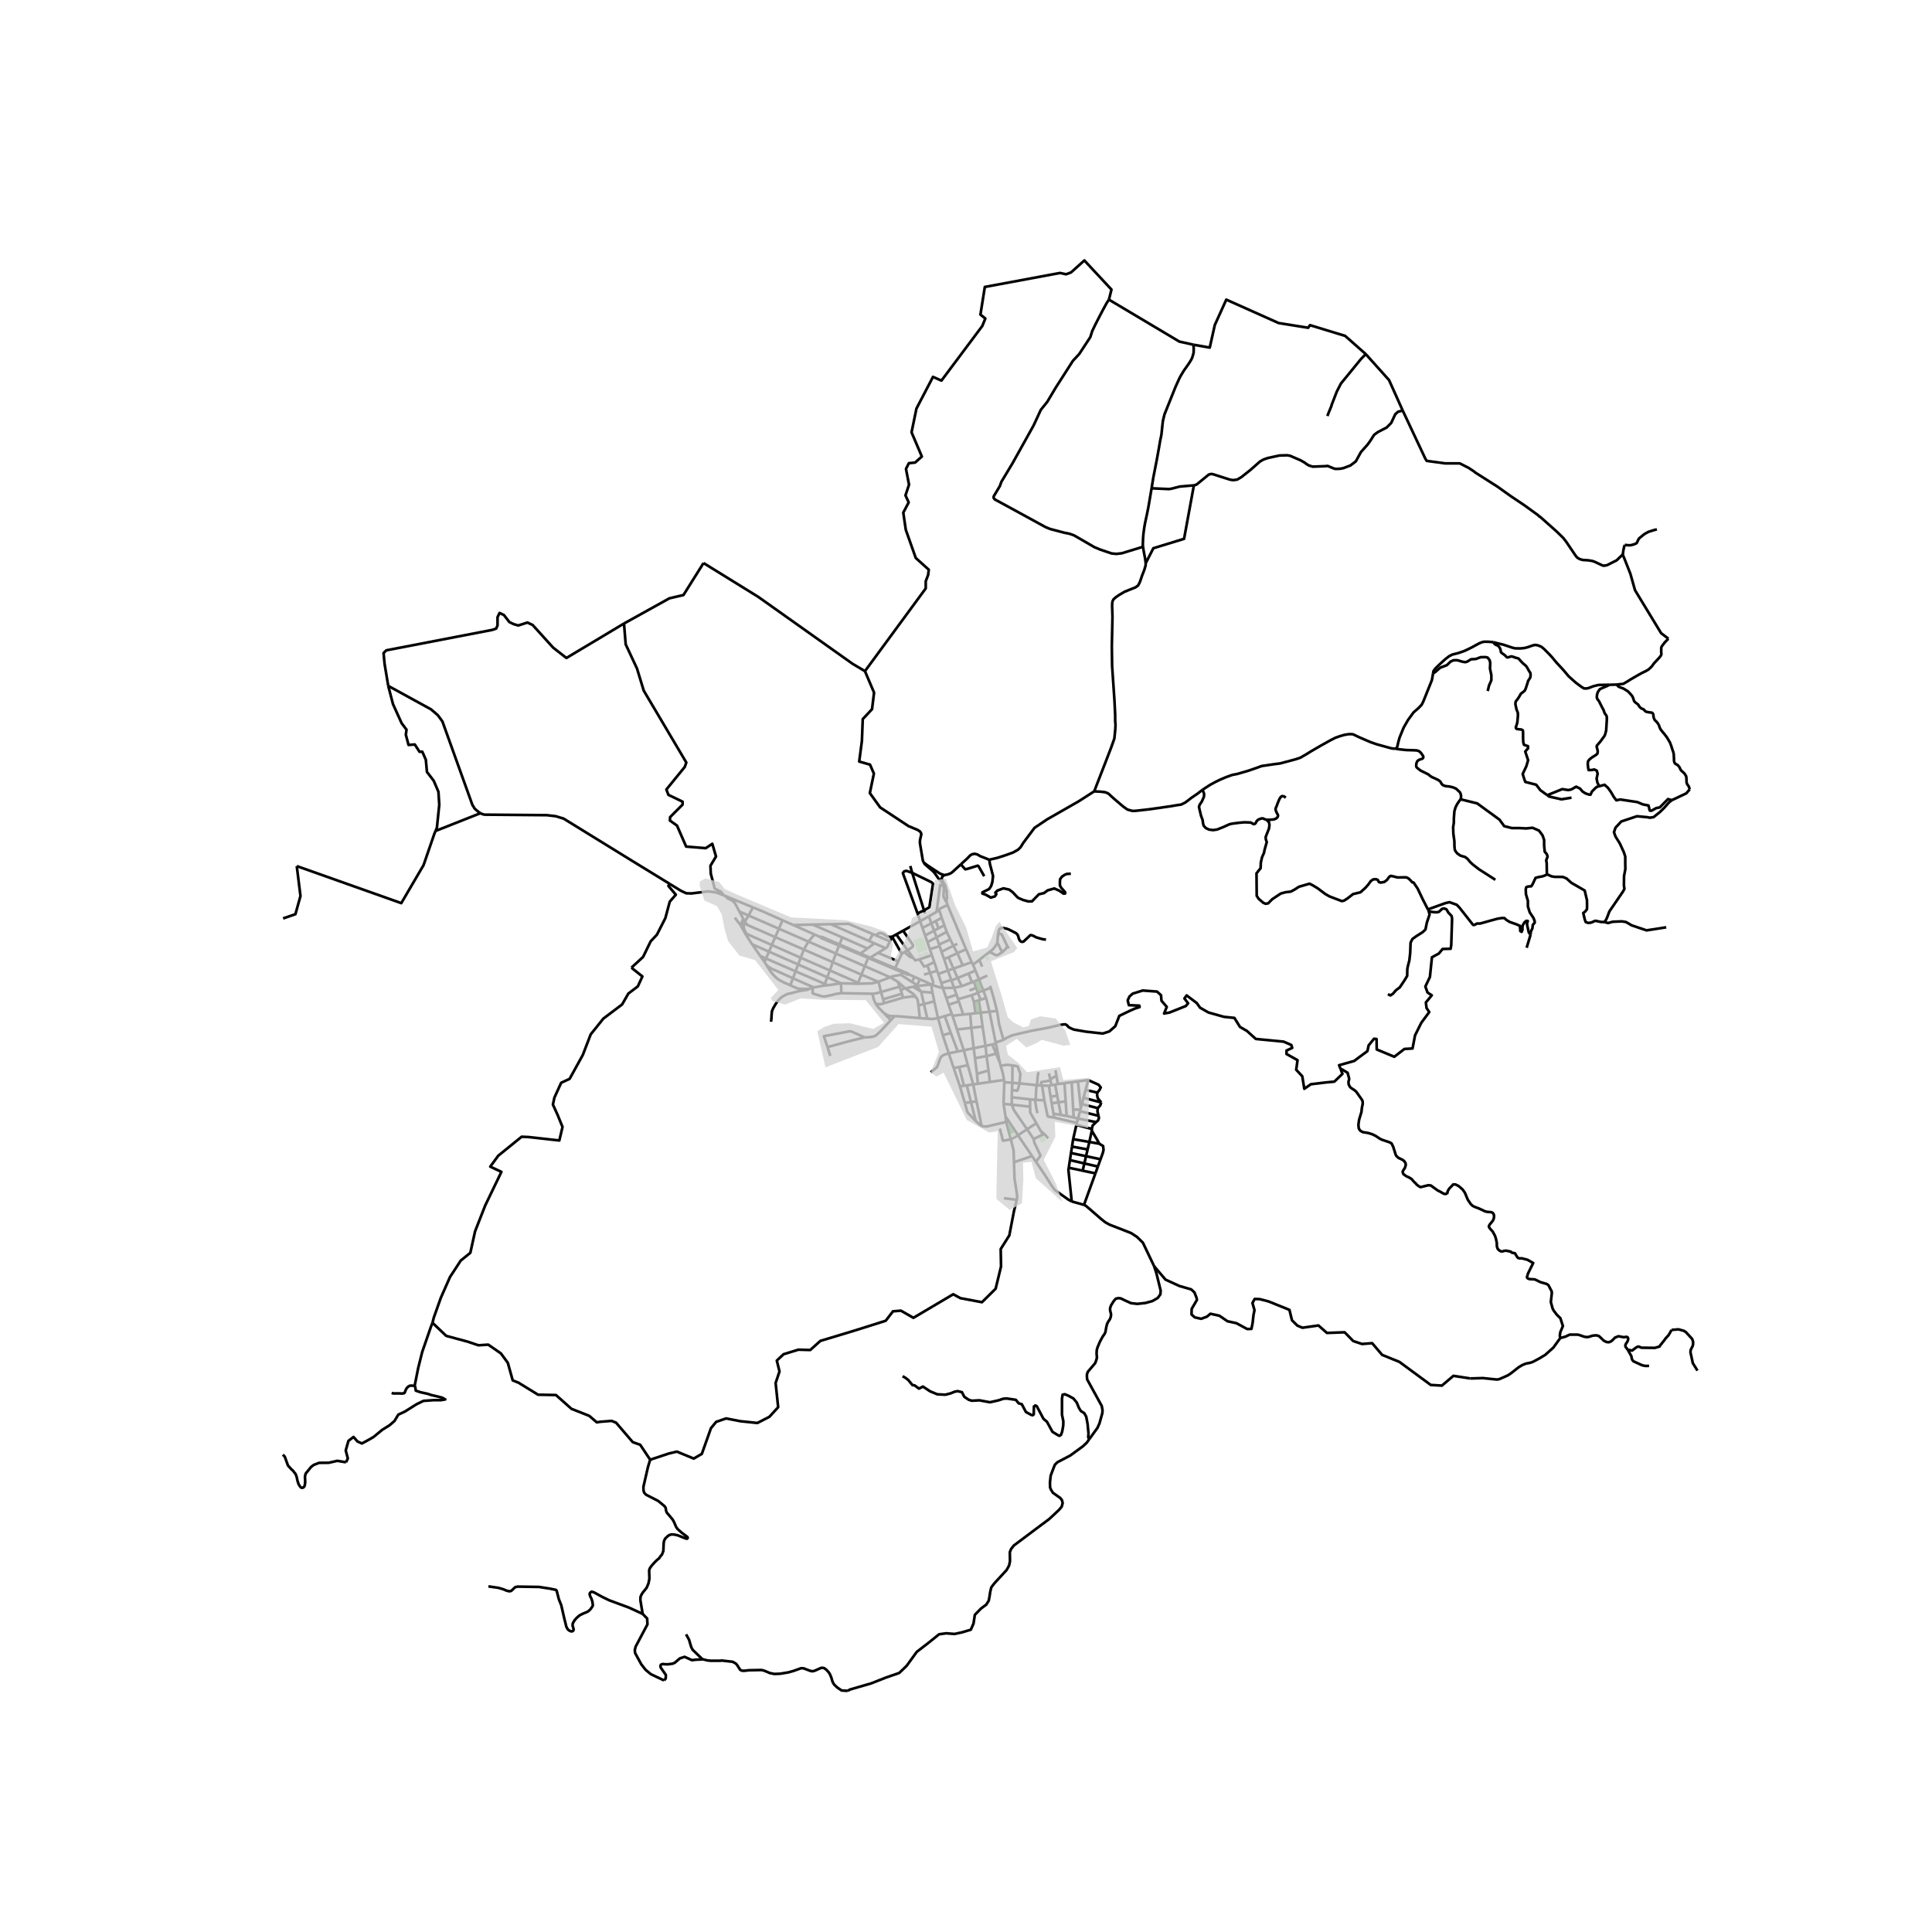 <svg xmlns="http://www.w3.org/2000/svg" width="960" height="960" viewBox="0 0 720 720"><defs><style>*{stroke-linejoin:round;stroke-linecap:butt}</style></defs><g id="figure_1"><path id="patch_1" d="M0 720h720V0H0z" style="fill:#fff"/><g id="axes_1"><path id="patch_2" d="M94.86 640.8h548.28V86.4H94.86z" style="fill:#fff"/><g id="LineCollection_1"><path d="m353.1 337.254 6.924 16.497M353.1 337.254l-2.929 1.445M353.1 337.254l-.323-1.045M350.089 339.31l-1.076.55M350.089 339.31l.87 2.754M350.089 339.31l.082-.61M350.959 342.064l-2.213 1.156M350.959 342.064l.978 2.747M342.93 343.32l3.253-1.85M342.93 343.32l.84 2.482M342.93 343.32l-6.373 3.519M342.93 343.32l-.988-2.93M347.053 344.104l-3.284 1.698M347.053 344.104l1.693-.884M347.053 344.104l1.051 2.731M347.053 344.104l-.87-2.634M352.812 347.272l-3.746 2.037M352.812 347.272l1.335 2.837M352.812 347.272l-.875-2.46M343.77 345.802l.986 2.815M371.965 347.98l-.3 3.427M389.806 350.157l-1.07-.107-1.463-.394-1.101-.333-.99-.53-.583-.227-.47-.087-.29.14-.397.417-1.97 1.827-.469.156-.542-.122-.47-.452-.289-.66-.29-1.045-.325-.556-.488-.453-2.566-1.305-.994-.365-1.264-.226h-.633l-.424.185-.312.273-.44 1.686" clip-path="url(#p7a2c698888)" style="fill:none;stroke:#000"/><path d="m375.344 352.542-2.014-4.269-.143-.14-.196-.044-1.026-.11M345.631 351.112l.896 2.608M345.631 351.112l3.435-1.803M345.631 351.112l-.875-2.495M349.066 349.31l.901 2.688M349.066 349.31l-.962-2.475M354.147 350.11l-4.18 1.888M354.147 350.11l1.156 2.355M349.967 351.998l.2.606M355.303 352.465l1.45-.727M355.303 352.465l-4.445 2.225M355.303 352.465l1.49 2.748M375.858 353.51l-.208-.536-.306-.432M373.533 354.845l1.174-1.135.258-.376.21-.341.169-.45M360.024 353.75l2.101 4.83M360.024 353.75l-3.231 1.463M371.665 351.407l.325.345M371.354 351.968l.18-.258.13-.303M371.99 351.752l.839 1.856.704 1.237M368.796 354.764l2.246 1.142.143.062.259.064.255-.084.25-.11 1.584-.993M350.858 354.69l.983 2.714M350.858 354.69l-.69-2.086M356.793 355.213l-3.276 1.517M356.793 355.213l2.003 4.534M353.517 356.73l-1.676.674M355.328 360.978l-1.115-2.543-.696-1.705M351.841 357.404l1.43 4.28M362.125 358.58l.471.947M362.125 358.58l-3.329 1.167M362.596 359.527l2.344-1.807M362.596 359.527l.935 2.159M358.796 359.747l-3.468 1.23M355.328 360.978l-2.058.706M355.328 360.978l1.543 3.487M353.27 361.684l1.236 3.527M353.27 361.684l-3.61 1.267M363.531 361.686l-2.56 1.132M363.531 361.686l1.322 3.326M349.255 361.819l.405 1.132M349.255 361.819l-1.078-3.273M349.255 361.819l-2.646.741M346.61 362.56l-2.261.634M346.61 362.56l-.992-2.768M347.439 367.026l.328-.805.017-.184-.046-.193-1.129-3.284M360.972 362.818l1.244 3.236M360.972 362.818l-4.101 1.647M349.66 362.95l1.126 3.38M356.87 364.465l1.574 3.063M354.506 365.21l.288.012.307-.068 1.77-.689M364.853 365.012l1.575 4.132M364.853 365.012l-1.928.778M367.948 363.564l-.692.322-.86.384-1.543.742M354.506 365.21l1.019 2.904M354.506 365.21l-3.72 1.12M362.216 366.054l.71-.264M362.216 366.054l-3.772 1.474M350.786 366.33l.581 1.894M347.133 366.892l-5.54.571M347.133 366.892l.306.134M347.506 369.943l-.239-1.341-.134-1.71M342.811 364.954l2.943 1.31 1.38.628" clip-path="url(#p7a2c698888)" style="fill:none;stroke:#000"/><path d="m351.367 368.224-1.417-.357-.886-.243-1.059-.365-.566-.233M358.444 367.528l-2.92.586M351.367 368.224l1.308 3.743M351.367 368.224l4.158-.11M355.525 368.114l.963 2.59M369.223 368.134l-2.795 1.01M369.223 368.134l-.19-.759M371.543 376.737l-1.266-4.944-1.054-3.659M366.428 369.144l1.068 2.764M364.453 369.95l.394-.279 1.581-.527M364.453 369.95l.918 2.63M364.453 369.95l-.673-1.833M362.076 370.904l1.996-.737.38-.217M362.076 370.904l-4.995 1.452M362.076 370.904l.865 2.458M356.488 370.704l-3.813 1.263M356.488 370.704l.593 1.652M367.496 371.908l-2.125.672M367.496 371.908l1.261 5.13M352.675 371.967l.821 2.487M357.081 372.356l.239.816M365.37 372.58l-.643.22M364.727 372.8l.767 4.593M364.727 372.8l-1.786.562M357.32 373.172l1.65 4.928M353.496 374.454l2.584-.867 1.24-.415M362.941 373.362l.607 4.242M353.496 374.454l1.212 3.439M371.543 376.737l-2.786.302M373.953 387.493l-1.313-4.71-.343-1.253-.422-2.935-.332-1.858M368.757 377.039l-3.263.354M368.757 377.039l2.294 11.43M365.494 377.393l-1.946.211M365.494 377.393l.675 5.155M363.548 377.604l-1.99.215M361.558 377.82l-2.589.28M361.558 377.82l.43 5.223M354.708 377.893l.26.641M354.708 377.893l-2.624.788M358.97 378.1l-4.001.434M354.969 378.534l1.677 5.142M352.084 378.681l2.26 6.28M352.084 378.681l-2.512.755M349.572 379.436l-1.397-6.28M351.332 385.779l-1.37-5.045-.39-1.298M345.576 379.63l1.834.135 2.162-.33M366.17 382.548l1.09 7.2M366.17 382.548l-4.182.495M361.988 383.043l-5.342.633M361.988 383.043l.868 7.605M356.646 383.676l2.529 7.723M354.344 384.962l2.6 6.893M354.344 384.962l-3.012.817M351.332 385.779l2.238 6.766M371.15 388.941l.719 3.559M371.15 388.941l-1.344.286M371.15 388.941l-.099-.471M369.806 389.227l1.395 3.443M369.806 389.227l-2.546.52M367.26 389.748l.41 3.846M367.26 389.748l-4.404.9M362.856 390.648l.494 3.693M362.856 390.648l-3.681.751M359.175 391.4l1.508 5.585M359.175 391.4l-2.23.455M356.944 391.855l-3.374.69M371.869 392.5l-.668.17M371.869 392.5l.708 3.414M353.57 392.545l1.845 5.483M346.879 399.603l2.29-1.867.19-.368 1.002-2.823.406-.734.667-.529.62-.275 1.516-.462M371.2 392.67l-3.53.924M371.2 392.67l1.377 3.244M367.67 393.594l-4.32.747M367.67 393.594l.725 5.349M363.35 394.341l.732 5.85M372.92 397.2l-.343-1.286M377.304 397.044l-1.613-.202-.965.026-1.807.333M374.179 402.457l-.459-2.555-.8-2.701M360.683 396.985l2.002 7.142M360.683 396.985l-3.238.64M377.304 397.044l-.023 6.493" clip-path="url(#p7a2c698888)" style="fill:none;stroke:#000"/><path d="m379.926 403.746.33-3.366-.055-.4-.934-2.461-.144-.158-1.819-.317M355.415 398.028l2.335 6.816M355.415 398.028l2.03-.402M368.395 398.943l.508 4.28M368.395 398.943l-4.313 1.248M364.082 400.191l.317 3.687M374.179 402.457l.104.842M374.179 402.457l-5.276.767M374.283 403.3l2.998.237M374.283 403.3l-.29 8.076M368.903 403.224l-4.504.654M377.281 403.537l-.163 2.733M377.281 403.537l2.645.21M379.926 403.746l6.513.675M377.118 406.27l1.955.205.12-.134.31-.873.423-1.722M364.399 403.878l-1.714.249M362.685 404.127l1.24 6.3M362.685 404.127l-2.386.347M386.44 404.42l1.507.102M385.958 409.886l.244-4.683.237-.782M387.214 399.621l-.298.325-.188 1.11-.289 3.365M388.343 404.548l2.548.067M388.343 404.548l-.396-.026M389.181 409.997l-.784-5.095-.054-.354M390.891 404.615l.642 4.115M390.891 404.615l.925-.173M360.299 404.474l1.547 6.248M360.299 404.474l-1.053.152M357.75 404.844l1.818 6.201M357.75 404.844l1.496-.218M377.118 406.27l-.056 2.66M377.062 408.93l.008 2.75M377.062 408.93l6.819.766M383.881 409.696l-.01 2.722M383.881 409.696l1.824.18M385.705 409.876l.253.01M386.626 414.881l-.398-1.771-.523-3.234" clip-path="url(#p7a2c698888)" style="fill:none;stroke:#000"/><path d="m385.958 409.886 2.673.144.55-.033M392.855 416.488l-2.254-.374-.169-.11-1.25-6.007M363.925 410.427l1.908 9.207M363.925 410.427l-2.079.295M361.846 410.722l1.817 7.076M361.846 410.722l-2.278.323M363.663 417.798l-2.884-3.02-.305-.478-.906-3.255M373.992 411.376l3.078.303M373.992 411.376l.735 4.72M377.07 411.68l6.801.738M382.748 420.83l-4.923-7.159-.755-1.992M386.231 418.597l-2.183-3.772-.079-.18-.04-.183-.058-2.044M392.855 416.488l-.25-1.466M392.855 416.488l8.457 1.982M374.727 416.095l.24 2.025M374.727 416.095l1.2 1.746M365.833 419.634l-.792-.603-1.378-1.233M375.927 417.84l-.96.28M375.927 417.84l3.46 5.25M374.968 418.12l1.738 6.498M365.833 419.634l1.034.18 1-.033 7.1-1.66M386.231 418.597l-3.483 2.233M387.884 421.49l-.215-.312-1.438-2.58M382.748 420.83l2.45 3.643M382.748 420.83l-3.361 2.26M379.387 423.09l-2.68 1.528M379.387 423.09l5.241 7.734M372.634 420.586l1.136 4.543 2.936-.511M377.882 433.14l-.13-4.02-.073-.676-.973-3.826M405.892 536.404l-.923 1.274-1.379 1.293-4.756 3.473-4.757 2.48-.939.92-.497 1.224-1.076 2.84-.275 2.543.04 1.886.356.855.718 1.14 2.731 1.934.629.809.259 1.114-.359 1.305-.957 1.152-3.67 3.438-4.609 3.437-8.597 6.451-.998 1.248-.498 1.23.06 3.406-.355 1.63-.92 1.631-4.582 4.984M315.897 630.138l.842-.495 7.93-2.302 5.537-2.18 4.908-1.696 2.769-2.665 3.776-5.21 4.404-3.391 3.902-3.15 2.643-.363 3.146.242 2.769-.605 3.272-.97 1.007-2.301.503-3.27 2.265-2.303 2.014-1.514.912-1.484.315-1.757.189-1.332.43-1.832 1.108-1.459M399.4 447.743l4.57 1.278M386.07 432.952l1.124 1.659 2.373 3.545 2.597 4.074.954 1.277 5.083 3.596 1.198.64M398.29 435.182l-.124.806 1.233 11.755M305.556 349.151l-2.024-.901M305.556 349.151l.534.452 6.6 2.795M312.861 351.971l-6.532-2.813-.773-.007M338.747 363.145l2.012.896M338.747 363.145l-.396-.373-1.861-.787-2.89-1.207M336.287 362.385l.186.08 1.736.734.538-.054M275.553 339.7l3.407 1.483M275.553 339.7l1.419 2.656M270.281 333.907l.949.928 1.177.554.712.448.822.818 1.612 3.046M331.695 364.177l-9.413-4.114M331.695 364.177l2.801 1.608M335.69 363.279l-.65.104-.757.148-1.375.269-1.213.377M327.358 365.885l.74-.3 2.733-1.017.864-.391M276.416 343.788l.782.341M276.416 343.788l-.387 1.031M276.416 343.788l.556-1.432M327.358 365.885l-6.342-2.678M320.563 366.58l4.339-.1 1.536-.366.92-.229M328.308 369.702l-.713-3.155-.237-.662M320.563 366.58l-.768-.337M320.563 366.58l-.927.05M280.287 351.887l6.28 2.762M283.29 356.196l-.222-.312-2.78-3.997M276.029 344.82l.281.538 1.536 2.766 2.441 3.763M313.42 366.44l-5.108-2.243M313.42 366.44l6.216.19M313.42 366.44l-4.848.735M313.42 366.44l.124 3.693M285.462 357.205l11.027 4.778M285.462 357.205l-.537 1.27M285.462 357.205l1.106-2.556M285.462 357.205l-2.172-1.009M308.572 367.175l-1.193-.502M308.572 367.175l-1.405.116M303.281 367.989l-7.77-3.427M303.281 367.989l3.886-.698M303.281 367.989l-.38.116M299.565 353.866l10.766 4.7M299.565 353.866l-10.654-4.635M299.565 353.866l-1.16 3.06M299.565 353.866l1.723-2.96M298.406 356.925l10.863 4.734M298.406 356.925l-10.77-4.748M298.406 356.925l-.951 2.508M297.455 359.433l10.857 4.764M297.455 359.433l-10.887-4.784M297.455 359.433l-.966 2.55M296.489 361.983l10.89 4.69M296.489 361.983l-.977 2.579M295.512 364.562l-.994 2.621M285.77 359.844l1.47.993.726.38.942.394 6.604 2.95M301.555 368.514l-1.915.018-1.7-.035-1.011-.244-2.41-1.07M285.77 359.844l.443.72 1.138 1.74 1.446 1.635 1.319 1.113 1.825.992 2.577 1.139M313.907 349.354l-1.046 2.617M313.907 349.354l9.37 4.11M313.907 349.354l-11.032-4.783M312.861 351.971l-.17.427M312.861 351.971l7.849 3.381M312.69 352.398l10.832 4.585M312.69 352.398l-1.185 2.964M311.505 355.362l-10.217-4.456M311.505 355.362l10.777 4.7M311.505 355.362l-1.174 3.205M310.33 358.567l10.686 4.64M310.33 358.567l-1.06 3.092M309.27 361.659l10.525 4.584M309.27 361.659l-.958 2.538M308.312 364.197l-.933 2.476M307.379 366.673l-.212.618M323.666 356.626l-2.956-1.274M323.666 356.626l-.144.357M324.287 356.889l-.437-.183-.184-.08M323.522 356.983l12.765 5.402M323.522 356.983l-1.24 3.08M322.282 360.063l-1.266 3.144M321.016 363.207l-1.221 3.036M319.795 366.243l-.16.387M291.628 342.948l-1.364 3.154M291.628 342.948l3.993 1.779M280.606 338.155l3.407 1.402 7.615 3.391M290.264 346.102l11.024 4.804M290.264 346.102l-11.304-4.92M290.264 346.102l-1.353 3.13M288.91 349.231l-10.095-4.398M288.91 349.231l-1.273 2.946M287.637 352.177l-1.07 2.472M277.198 344.129l-.07.93.084.74.228.759.353.78.374.499.462.363 9.008 3.977M284.925 358.475l.844 1.369M284.925 358.475l-1.635-2.279M280.606 338.155l-1.646 3.028M280.606 338.155l-10.325-4.248M278.96 341.183l-1.363 2.29M277.198 344.129l1.617.704M277.198 344.129l.4-.656M277.198 344.129l-.226-1.773M270.281 333.907l-.59-.244M278.815 344.833l-.765-.662-.453-.698M276.972 342.356l.448.839.177.278M276.029 344.82l-2.195-2.837M301.555 368.514l1.345-.409" clip-path="url(#p7a2c698888)" style="fill:none;stroke:#000"/><path d="m287.334 380.78.145-1.139.062-1.259.125-1.479.478-1.159.83-1.438.934-1.38 1.266-1.259 1.412-.819.892-.4 1.951-.46 2.139-.579 3.45-.586.537-.309M303.532 348.25l-2.244 2.656M303.532 348.25l-7.911-3.523M335.69 363.279l4.225 2.689M336.287 362.385l-.271.72-.326.174M302.875 344.571l6.718-.143M302.875 344.571l-7.254.156M323.276 353.463l-2.566 1.89M323.276 353.463l2.6-1.915M309.593 344.428l14.243 6.228M325.337 348.133l-9.072-3.849-6.672.144M330.046 353.372l-4.17-1.824M330.046 353.372l-2.823 1.723M331.619 350.797l-.901 1.958-.229.3-.443.317M331.619 350.797l-5.434-2.305M331.619 350.797l.842-1.7M325.877 351.548l-2.04-.892M324.287 356.889l2.936-1.794M324.287 356.889l9.313 3.89M332.46 349.098l1.568-.865M332.46 349.098l3.59 6.344M326.185 348.492l1.645-.816 1.07.227 1.983 1.197.754.06.824-.062M327.223 355.095l7.522 3.188M334.745 358.283l-1.145 2.495M334.745 358.283l1.305-2.84M336.05 355.442l1.005-.623M336.557 346.839l-2.529 1.394M338.205 354.106l1.735-1.075.283-.394v-.485l-3.666-5.313M334.028 348.233l4.177 5.873M338.205 354.106l-1.15.713M338.205 354.106l2.094 2.841M342.65 357.52l-1.574.38-.777-.953M337.055 354.819l2.04 1.808 1.204.32M341.752 367.137l-1.837-1.17M341.752 367.137l-.159.326M341.752 367.137l1.06-2.183M342.811 364.954l-2.052-.913M341.593 367.463l-1.369.274M341.593 367.463l1.694 2.112M337.357 368.327l2.867-.59M337.357 368.327l-2.86-2.542M341.288 371.473l-.96-1.074-2.971-2.072M335.866 369.549l.125-.486.27-.32.29-.22.291-.12.515-.076M340.224 367.737l3.063 1.838M343.287 369.575l4.22.368M343.287 369.575l1.05 4.614M345.576 379.63l-1.239-5.44M345.576 379.63l-2.797-.212M342.274 374.667l2.063-.478M342.274 374.667l.505 4.75M341.288 371.473l.667 1.084.32 2.11M344.337 374.19l3.838-1.033M313.544 370.133l11.586.211M302.9 368.105l-.066 1.949.22.238 3.094.948 1.151.132 2.684-.553 1.479-.396 2.082-.29M328.308 369.702l-1.754.484-.795.106-.63.052M326.335 374.115l-.74-1.82-.465-1.95M335.263 367.7l.603 1.849M335.263 367.7l-.767-1.915M335.263 367.7l-6.955 2.002M329.395 377.528l-1.937-1.989-1.123-1.424M329.54 373.851l-1.207.364-.602.027-1.396-.127M331.977 380.18l-2.582-2.652M331.977 380.18l1.41-1.477M322.33 386.637l.561-.056 2.093-.167.623-.155.544-.231.556-.373 1.573-1.477 3.697-3.998M328.308 369.702l.803 2.706M329.54 373.851l-.429-1.443M329.54 373.851l7.01-2.062M329.111 372.408l7.015-2.063M336.126 370.345l.424 1.444M336.126 370.345l-.26-.796M341.288 371.473l-.465-.079-1.232-.026-3.04.421M333.388 378.703l-.218-.017-1.12-.02-.893-.16-.79-.4-.972-.578M333.388 378.703l1.166.025 8.225.69M403.97 449.021l4.257-11.74M430.115 471.896l-2.552-5.344-1.653-3.457-2.193-2.133-2.192-1.435-8.051-3.143-1.64-.925-1.503-1.2-5.644-4.891-.716-.347M347.506 369.943l.669 3.214M345.618 359.792l2.56-1.246M342.65 357.52l1.746 2.712 1.222-.44M351.939 329.5l-.92-1.67-.062-.591.22-.576.77-.53" clip-path="url(#p7a2c698888)" style="fill:none;stroke:#000"/><path d="m358.07 322.126-3.086 2.826-.677.5-1.07.408-1.29.273M344.231 321.419l1.218.933 1.495 1 1.204.799 1.349.879.872.56 1.037.38.541.163M351.939 329.5l.339.617.267 1.278M352.73 335.08l.19-.288-.158-2.908-.217-.489M352.73 335.08l.047 1.13M349.097 339.242l.232-1.702 1.052-7.74.476.023.382.184.31.32.262.506-.215 3.1.24.642.5 1.079.44.555M349.013 339.86l-2.83 1.61M349.013 339.86l.084-.618M349.097 339.242l1.074-.543M344.756 348.617l3.348-1.782M348.104 346.835l1.638-.871M351.937 344.811l-2.195 1.153M348.746 343.22l.996 2.744M346.527 353.72l.77 2.244M346.527 353.72l3.64-1.116M357.445 397.626l1.8 7M362.925 365.79l.855 2.327M351.939 329.5l-.877-.705-1.446-1.565-1.265-1.81-.65-.73-3.072-2.645-.398-.626M322.34 250.118l3.398 7.997-.755 6.18-3.461 3.696-.314 8.118-1.008 7.695 4.028 1.151 1.448 3.333-1.51 7.27 3.837 5.332 10.59 6.993 3.361 1.391.904.592.253.348.253.626-.506 2.262-.036 1.079 1.084 6.472.325.766M371.354 351.968l.201-.133.156-.057.279-.026M368.796 354.764l1.067-.812.66-.786.184-.265.391-.563.209-.301.047-.069M364.94 357.72l2.234-1.723 1.622-1.233M373.953 387.493l-.087.045-1.086.425-1.729.507M374.112 446.533l4.8.605M242.298 543.995l6.922-2.301 3.02-.728 6.293 2.605 3.021-1.757 3.398-9.57 1.95-2.362 3.713-1.272 5.286 1.03 6.356.665 4.467-2.301 3.272-3.574-.943-9.026 1.447-4.3-1.007-4.06 2.517-2.362 5.538-1.696 4.404.122 3.776-3.393 12.648-3.816 11.704-3.695 2.706-3.513 2.958-.243 4.656 2.665 14.85-8.783 2.643 1.454 8.055 1.514 5.097-5.027 2.014-8.3-.126-6.482 3.209-5.088 1.727-8.996 1.042-4.267M377.882 433.14l.198 6.159.176.972.75 4.922.036 1.41-.13.535M386.07 432.952l-1.442-2.128M385.199 424.473l.324 1.454 2.224 4.71-.224.397-1.453 1.918M387.884 421.49l.758 1.352-3.443 1.631M390.62 424.225l-1.07-1.247-1.666-1.488M391.506 402.663l-3.478.613-.08 1.246M391.506 402.663l-.576-2.66M393.692 400.865l-1.987 1.205-.179.21-.02.383M391.816 404.442l-.241-1.383-.069-.396M405.546 402.512l-3.819.499M405.546 402.512l-.966 3.646M408.895 407.183l.818-.909.503-1.03-.818-1-3.852-1.732M391.816 404.442l1.393-.26M393.692 400.865l-.358-1.99M393.692 400.865l.539 3.125M394.23 403.99l2.46-.321M394.23 403.99l-1.021.191M393.209 404.181l.785 4.131M395.362 415.502l-.896-4.71M395.362 415.502l2.138.387M395.362 415.502l-2.757-.48M391.533 408.73l2.461-.418M391.944 411.19l-.284-1.65-.127-.81M393.994 408.312l.472 2.48M391.944 411.19l.661 3.832M391.944 411.19l2.522-.399M394.466 410.791l2.673-.348M401.753 416.849l-1.637-.397M401.753 416.849l-.44 1.62M401.753 416.849l.722-2.739M401.753 416.849l6.733 1.329M401.312 418.47l-.17.748M308.397 390.21l1.027 3.341M322.33 386.637l-.493.05-6.04 1.514-7.4 2.01" clip-path="url(#p7a2c698888)" style="fill:none;stroke:#000"/><path d="m322.33 386.637-4.847-2.14-.411-.132-.502-.022-9.543 1.824 1.37 4.044M364.94 357.72l1.088 2.508M499.57 398.334l.725 1.851-3.02 2.908-3.21.303-5.537.666-2.454 1.697-.756-4.665-2.265-2.423.503-3.574-4.121-2.302.031-1.303 2.108-.97-.346-1.09-2.863-1.242-10.351-1-3.335-2.998-2.58-1.484-2.077-3.363-3.87-.393-5.82-1.636-3.115-1.787-1.227-1.727-3.776-2.847-.818 1.151 1.384 1.787-.88 1.03-6.073 2.423-2.013.364 1.006-2.484-1.982-2.302-.157-2.03-1.48-1.363-5.347-.394-3.713 1.152-1.227 1.09-.661 1.423.44 1.787 3.902.182.094.546-1.73.545-2.14.94-3.681 1.786-1.51 3.847-2.203 1.939-2.454.787-6.29-.696-4.506-.78-1.168-.505-.787-.413-.572-.666-.549-.344h-.667l-1.765.298-3.672.85-1.836.367-4.53.826-4.984 1.148-2.492.616-2.21.982-.463.37-.527.28M368.71 320.44l.7-.23 2.243-.503 3.26-1.054 2.684-.976 1.808-1.028.931-.924 1.068-1.688 4.137-5.533 4.725-3.172 11.728-6.703 5.78-3.712M426.97 209.9l-.031.827-.504 1.697-.77 1.961-.865 2.53-.661 1.28-1.007.719-1.652.652-2.387.965-2.088 1.231-1.15.802-.833.72-.432.818-.11.805-.024 1.005.07 2.098.056 1.909-.071 3.453-.161 7.476.098 7.263.173 2.65.704 10.26.263 5.38.009 2.196.117 1.666-.094 1.681-.323 3.265-1.148 3.233-1.699 4.423-4.675 12.052M448.147 294.33l-1.795 1.395-2.36 1.613-1.503 1.166-.818.59-.747.387-.77.363-1.708.243-2.068.363-2.555.362-1.164.176-1.166.167-3.791.515-4.53.507-1.11.038-1.88-.508-1.589-1.12-3.146-2.682-1.558-1.386-.558-.564-.63-.397-.872-.326-1.589-.189-2.465-.126M425.991 203.757l.145 1.138.63 3.363.205 1.641M444.927 180.873l-3.657 19.925-11.452 3.514-2.847 5.587M405.892 536.404l3.096-4.276.758-1.695 1.069-3.833.06-1.095-.294-1.555-5.421-9.87-.102-1.105.015-.812.33-.932.66-.776 2.076-2.459.368-.975.293-1.008-.136-1.6.065-1.253.289-1.044.896-2.112 1.03-1.91.751-1.06.286-.743.273-1.575.314-1.32.43-.836.643-.957.35-.968.062-.9-.352-1.413.012-.865.345-1 1.045-1.651.7-.804.98-.244.924.126 1.517.735 2.275 1.028 2.357.266 3.006-.33 2.618-.72 1.976-1.146.988-1.364.112-1.364-1.6-6.51-.841-2.583" clip-path="url(#p7a2c698888)" style="fill:none;stroke:#000"/><path d="m547.93 513.708-6.293-.97-4.28 3.635-4.153-.242-11.703-8.602-6.42-2.604-3.712-4.362-3.775.303-3.272-1.09-3.21-3.271-6.607.242-3.146-2.787-5.978.849-1.887-.788-2.014-1.999-.944-3.877-7.803-3.15-3.272-.848-1.888-.06-.818 1.514.755 2.666-.377 1.817-.315 2.908-.44 2.24-1.574.062-4.027-2.182-3.335-.726-3.02-2.06-3.336-.727-1.321 1.09-2.14.788-2.39-.545-1.196-1.09.063-2.06 1.95-3.332-.125-.788-.818-2.059-1.196-1.09-4.405-1.272-5.16-2.363-4.233-4.982M154.533 516.434l-1.212-.045-.582.015-.692.409-.582.65-.41.88-.109.393-.299.454-.991.167-.503-.076h-.976l-1.101.016-.629-.03-.488-.168M161.17 492.962l-.581 1.498-3.24 9.36-1.51 6.027-1.306 6.587M128.953 544.952l.676-1.441-.786-2.969 1.007-3.573 1.888-1.454 1.51 1.696 1.636.727 2.894-1.575 1.479-.879 3.115-2.574 2.832-1.786 1.793-1.545 1.448-2.393 2.422-1.12 4.374-2.757 2.58-1.242 3.807-.272h2.705l1.605-.273-1.117-.635-1.793-.47-2.297-.53-1.416-.47-2.627-.575-1.73-.59-.22-1.379-.205-.439M396.69 403.669l2.694-.352M396.69 403.669l.45 6.774M397.5 415.889l2.616.563M397.5 415.889l-.36-5.446M399.384 403.317l2.343-.306M399.384 403.317l.566 10.18M400.116 416.452l-.166-2.956M401.727 403.01l1.055 9.936M402.782 412.946l.395-1.491M402.782 412.946l-.158.602M629.74 294.127l-.152-.398-.233-.614-.15-.276-.421-.55-.134-.315-.136-.604-.012-.59-.027-.807-.103-.712-.271-.432-.314-.515-.614-.598-.382-.32-.32-.31-.264-.451-.304-.695-.618-.765-.46-.292-.283-.11-.343-.299-.24-.439-.094-.44-.043-1.256-.067-1.303-.133-.64-.426-1.216-.369-1.2-.452-1.208-1.105-1.89-1.086-1.446-.566-.636-.779-1.007-.338-.697-.212-.629-.142-.463M602.464 255.131l.754.795.794.304 1.023.386 1.62 1.007 1.164 1.219.518.663.308.716.197.628.18.485.417.44.583.431.539.44.27.537.322.37.375.357.279.151.5.203.19.091.18.15.117.162.158.163.155.173.187.14.228.105.413.106.47.085.495.067.427.049.264.052.21.103.18.215.176.39.024.454.055.424.137.503.252.569.405.413.33.336.24.262.248.352.3.377M602.464 255.131l-2.644.068M621.777 238.041l-.405.383-.991 1.015-1.019 1.333-.271.59.008.701-.016.674.035.769.03.286-.083.346-.196.309-.573.718-1.926 2.071-.673.95-.57.618-.78.708-.97.567-1.598.773-1.628.913-2.583 1.503-.767.5-.893.519-.924.55-2.52.294M448.147 294.33l1.311-.855 1.487-.969 1.982-1.083 1.802-.871 2.17-.932 2.392-.848 1.793-.34 4.098-1.19 3.178-1.098 1.142-.427.785-.262 1.384-.197 2.73-.409 2.729-.356 3.455-.924 2.224-.598 1.77-.59 1.943-1.114 2.198-1.352 3.56-2.064 3.535-1.969 1.798-.923 1.737-.614 1.63-.47 1.612-.272h1.038l.468.023.495.189 1.75.848 4.319 1.87 2.406.842 5.31 1.469.952.159h.762M534.07 250.928l-.228 1.31-.212 1.212-3.241 8.058-.582 1.14-1.286 1.333-1.742 1.518-2.069 2.848-1.597 2.78-1.565 3.816-.566 2.128-.127.66-.14.469-.088.273-.22.348-.315.182" clip-path="url(#p7a2c698888)" style="fill:none;stroke:#000"/><path d="m544.319 297.876.134-.44.039-.689-.094-.697-.252-.696-.543-.53-.952-.895-1.07-.476-1.43-.349-1.165-.106-.763-.182-.63-.318-.353-.393-.456-.826-.763-.583-1.038-.5-1.298-.583-.787-.492-.543-.5-2.989-1.485-1.258-.999-.284-.386-.054-.508.094-.803.322-.78.315-.273.692-.378.771-.204.425-.364.015-.606-.44-.666-.425-.59-.645-.622-.912-.303-1.715-.076-2.179-.06-2.572-.273-1.424-.242M556.61 239.325l-2.018-.166h-1.495l-.724.143-1.093.447-2.957 1.599-2.478 1.204-1.77.628-.967.295-1.817.447-1.172.583-1.369 1.038-1.015.917-1.62 1.484-1.187 1.189-.386.493-.322.461-.15.841" clip-path="url(#p7a2c698888)" style="fill:none;stroke:#000"/><path d="m554.434 257.526.466-1.973.885-2.063v-1.883l-.513-2.467.093-2.107-.233-1.032-.744-.94-.84-.18-1.769.044-1.816.673-1.723.09-1.49.896-.652.18-.979-.134-2.002-.583h-1.397l-1.118.493-1.397 1.345-2.468.942-1.956 1.704-.71.397M599.82 255.2l-2.234.03-1.92.038-1.77.44-1.242.46-.74.289-.833.128-.802-.045-.881-.538-2.116-1.568-2.651-2.359-2.196-2.588-2.382-2.565-1.644-1.977-.928-1.015-1.95-1.977-1.118-.939-1.344-.537-1.063-.137-1.054.273-.936.348-1.03.326-.999.227-1.368.129-.96-.008h-.795l-.513-.078-.42-.111-.502-.137-1.95-.655-1.102-.375-1.192-.283-1.538-.39-1.038-.28" clip-path="url(#p7a2c698888)" style="fill:none;stroke:#000"/><path d="m576.63 296.342-2.576-1.848-1.555-2.05-4.057-1.042-.372-1.009-.608-1.953 1.352-2.864.676-2.278-1.081-3.223 1.048-1.204v-.781l-1.493-.519-.15-.386-.141-.636-.063-1.227-.016-2.438-.063-.644-.268-.25-.4-.13-1.04-.105-.628-.121-.181-.167-.102-.22v-.295l.118-.34.243-.667.205-.87.212-2.447-.047-1.045-.472-1.167-.417-1.908.024-.72.157-.47.551-.68.614-.91.708-1.23.865-.64.519-.455.29-.53.174-.477.346-1.06.303-.943.216-.739.322-.447.465-.764.102-.917-.118-.81-.48-.682-.417-.772-.495-.841-.464-.485-.82-.685-.699-.697-.586-.677-.365-.417-.32-.144-.79-.19-.59-.227-.617-.212-.5-.064-.68.216-.495.147-.22.004-.142-.041-.248-.19-.593-.624-.968-.67-.315-.258-.153-.258-.063-.36-.103-.56-.18-.47-.492-.697-.358-.295-.66-.238-.622-.462-.248-.542M595.965 293.013l-.663-1.394-.3-1.446.4-1.83-.35-1.157-.951-.433-.75.193-1.326.04-.173-.895-.142-1.469.11-.924.504-.667 1.132-.878 1.235-.75.582-.507.126-.462.024-.537-.15-.705-.212-.788-.04-.291.06-.163.102-.17 1.259-1.466 1.164-1.602.424-.605.24-.724.299-1.166.252-3.969-.032-1.204-.212-.5-.401-.492-.291-.568-.307-.931-.448-.788-1.235-2.461-.622-.811-.204-.628.118-1.114.283-.856.748-1.067.872-.402 1.59-.674 1.14-.553M472.017 305.52l1.027-.003 1.4-.11.5-.106.503-.197.283-.216.31-.284.181-.36.064-.299-.099-.382-.358-.625-.22-.477-.24-.712.008-.383.142-.412.318-.689.142-.473.322-.822.394-.954.24-.436.243-.401.236-.27.28-.18.357-.028.421.088.244.132.173.133.17.17.098.083M448.147 294.33l.596 1.5-.079 1.106-.786 1.788-.787 1.15-.267.819.251 1.15.52 2.182.581 1.545.189 1.408.22.758.779.848 1.196.575 1.541.197 1.487-.22 2.352-.93 2.14-.986.652-.18 1.133-.183 2.155-.265 1.715-.144 1.628.053.448.004.366.05.338.207.283.167.307.186.275.007.3-.11.279-.302.417-.777.59-.515.77-.272.448-.144.185-.023.288.023.432.2.928.319M532.142 338.914l-1.94-3.803-1.876-3.943-1.53-2.285-.499-.074-.612-.7-.766-.737-.804-.406h-1.301l-1.99.037-1.608-.405-.957-.184-.574.405-.804 1.106-.957.737-1.378.258-.69-.221-.42-.811-.613-.221-1.033.037-.92.626-.956 1.327-1.033 1.18-1.876 1.695-2.756.663-2.029 1.585-1.301.848-.88.184-4.633-1.77-1.569-.92-2.756-2.065-1.875-1.142-1.188-.59-3.942 1.143-1.531.995-1.493.81-1.914.222-1.8.48-3.215 2.136-1.53 1.548-.958.147-.842-.368-1.722-1.474-.728-1.105-.076-8.403 1.53-1.917.078-2.1.459-1.99.727-1.622.191-1.032.613-2.212.23-.774-.345-.958-.076-.92 1.263-3.207.153-1.254-.153-.994-.92-.955M425.991 203.757l-.098-.77.102-2.56.169-1.862.358-2.493.291-1.56.574-2.636.566-2.795 1.212-7.104M444.771 128.465l.074.95.012 1.184-.045.936-.164.592-.318 1.087-.39.834-.64 1.052-.893 1.307-1.184 1.655-1.375 2.291-.41.828-1.346 2.97-4.13 10.301-.589 2.462-.244 2.166-.299 2.924-.503 2.4-.386 2.303-.841 4.68-1.298 6.624-.637 3.966M444.927 180.873l-5.285.454-3.02.788-1.007.152-6.45-.29M623.043 298.202l1.846-.864 3.533-1.675 1.319-1.536M605.506 203.067l1.534.147.81-.053.976-.265.771-.288.416-.318.276-.614.283-.613.354-.5.3-.235 1.517-1.242 1.542-.864 1.825-.59 1.353-.364" clip-path="url(#p7a2c698888)" style="fill:none;stroke:#000"/><path d="m604.787 206.603.177-1.39.244-1.181.298-.965M621.777 238.041l-2.722-2.075-9.718-15.992-.37-1.272-1.368-4.862-2.289-5.81-.437-1.022-.086-.405" clip-path="url(#p7a2c698888)" style="fill:none;stroke:#000"/><path d="m522.734 152.969 8.432 17.936.535.849 6.922.939h5.41l3.367 1.726 2.046 1.364.314.303 8.338 5.302 4.877 3.484 5.065 3.394 5.191 3.756.378.425.346.151 6.198 5.514 2.454 2.394 1.133 1.484 3.523 5.211.567.637.88.515 1.133.333 2.014.121 1.542.243.943.333 2.706 1.272.63.182 1.226-.212 3.587-1.818 2.296-2.204M544.319 297.876l-.77 1.014-.598.947-.512 1.037-.425 1.424-.204 2.696v1.56l-.268 1.712.079 2.454.378 2.71.031 1.924.095 1.181.298.682.661.833 1.133.788 1.062.344.731.186.952.757.802 1 1.062 1.014 2.32 1.803 6.128 3.938M576.48 325.824l-.076-4.238-.191-.922.535-1.473-.306-.885-.765-.884-.23-2.396v-1.99l-.574-1.696-1.34-1.806-2.39-1.044-2.391.242-2.391-.122h-2.895l-2.894-.726-1.762-2.424-8.306-6.058-6.185-1.526M576.63 296.342l.737.528 4.564 1.01 3.73-.612M595.965 293.013l-.876.237-.494.397-.658.672-.699.714-.494 1.108h-.493l-1.398-.475-1.111-.712-.905-1.07-1.44-.713-1.809 1.03-1.152.238-2.22-.357-5.586 2.26M595.965 293.013l2.03-.549 1.265 1.168 1.16 1.625.95 1.675 1.001 1.32 1.424-.304 6.38.964 2.058.863 2.109.407.474 1.878.58.102 1.846-1.016 1.319-.254 3.058-3.097 1.424.407" clip-path="url(#p7a2c698888)" style="fill:none;stroke:#000"/><path d="m597.955 343.625.689-1.069.46-1.106.65-1.769 5.091-7.444.536-.995-.192-1.18.039-3.538.497-2.69-.038-2.101v-2.506l-.536-1.658-1.492-3.244-1.57-2.506-.612-1.658.574-1.695 2.143-2.322 5.857-1.954 3.904.369.88.185 1.417-.222 2.335-1.88 1.646-1.621 1.722-1.954 1.088-.865M532.383 339.386l-.24-.472M499.57 398.334l-.534-1.36 5.6-1.575 4.971-3.695.44-2.12 2.015-2.484.944.121.062 3.877 6.545 2.726 3.776-2.908 3.02-.181.944-4.907 2.328-4.665 2.958-3.999-1.008-1.514-.251-2.06 2.202-2.666-1.573-1.03-.818-2.241 1.7-3.574.755-7.33 2.579-1.394 1.385-1.696 3.003-.084.23-1.437.306-9.693-.153-1.032-.727-.81-.421-.369-.804-1.364-.88-.331-.766.184-1.11 1.069-.727.184-1.11-.036-1.417-.185-.65-.369" clip-path="url(#p7a2c698888)" style="fill:none;stroke:#000"/><path d="m517.225 370.49.919.48.957-.627 1.11-1.29 1.454-1.105 1.685-2.506 1.071-1.77v-.736l.04-1.769.19-1.032.575-2.248.306-2.727.153-3.87.689-1.363 1.493-1.069 2.373-1.511.995-.958.498-2.506 1.033-3.096-.383-1.4M570.394 348.342l-.65-.81-.498-2.212-.192-1.032.307-1.069-.575-.037-.65.553-.69 1.142-.076.775v.847l-.306.774-.498-.295-.038-.884-.115-1.069-1.454-.626-2.335-.811-1.263-.774-.69-.663-.88-.037-1.684.258-3.1.847-3.408.959h-1.186l-.996.552-.459-.074-5.053-6.412-1.033-1.069-1.455-.516-1.225-.442-1.492.332-6.558 2.365M570.394 348.342l-1.455 4.864" clip-path="url(#p7a2c698888)" style="fill:none;stroke:#000"/><path d="m576.48 325.824-.535.369-1.264.442-1.148.184-1.263.332-1.149 2.432-.459.7-1.301.111-.575.258-.19.737.075 1.843.728 2.469v2.1l.689 2.212 1.416 2.138.421 1.142v.59l-.689.773-.153 1.29-.612 1.29-.077 1.106M597.955 343.625l-1.302-.037-1.57-.332-.573-.11-1.493.663-1.11.148-.957-.332-.383-1.069-.536-2.285.766-.626.612-.812.038-1.252-.038-2.138-.383-1.621-.459-1.954-4.976-2.875-1.8-1.621-1.339-.553-1.34-.037h-1.684l-1.186-.184-1.761-.774" clip-path="url(#p7a2c698888)" style="fill:none;stroke:#000"/><path d="m620.96 345.578-7.349 1.142-5.55-1.879-2.067-1.216-1.57-.258-3.445.147-1.685.479-1.34-.368M358.07 322.126l2.356-2.157 1.102-1.152.724-.454.99-.181.929.227 1.265.718 2.054.791 1.22.522M399.076 325.6l-.695.054-.75.027-.778.294-1.084.722-.694.963-.084 1.124.028 1.23.416.777 1.473 1.658.056.509-.611.08-1.556-1.097-1.89-.83-2.473.696-1.362 1.017-1.917.455-2.556 2.621-1.39.027-1.944-.535-1.862-.803-.667-.668-1.334-1.418-1.278-.963-2.167-.482-2.25.83-.78.802.39.508-.556.856-1.528.455-.528-.32-1.39-.777-1.222-.428.027-.43 1.634-.813.844-.406.765-1.117.475-1.574.236-2.234-1.186-4.543-.178-1.427" clip-path="url(#p7a2c698888)" style="fill:none;stroke:#000"/><path d="m366.788 326.537-2.112-3.719-.305-.214-3.696 1.15-.945.215-1.66-1.843M581.47 498.64l-2.58 3.574-3.021 2.695-2.203 1.333-2.328 1.242-.787.303-1.919.393-1.384.576-1.259.757-3.051 2.392-1.102.697-3.083 1.363-.881.151-5.255-.545-4.688.137M322.34 250.118l-4.593-2.727-35.176-24.963-20.388-12.603M232.545 232.365l16.927-9.391 5.223-1.212 7.488-11.937M413.268 111.665l.944-3.757-10.1-10.846-5.002 4.484-1.825.666-2.266-.484-28.001 5.211-1.637 10.3 1.825 1.455-1.132 2.788-15.228 20.36-3.147-1.394-6.167 11.815-1.824 8.847 3.838 9.029-2.517 2.241-2.328.242-1.07 2.121 1.133 5.878-1.322 3.999 1.196 2.605-2.013 3.817.943 6.423 3.713 10.482 4.845 4.363-.252 2-.88 2.302v2.666l-22.654 30.84M179.075 303.043l-.602-.336-1.558-1.326-.877-1.441-11.16-31.075-1.72-2.34-2.536-2.177-15.938-8.735" clip-path="url(#p7a2c698888)" style="fill:none;stroke:#000"/><path d="m232.545 232.365-21.458 12.845-4.97-3.878-7.615-8.421-1.95-.91-3.399 1.091-1.699-.485-1.636-.787-2.013-2.606-1.637-.787-.754 1.575v3.09l-.504 1.151-1.384.485-39.58 7.634-1.008 1.03.378 3.999 1.368 8.222" clip-path="url(#p7a2c698888)" style="fill:none;stroke:#000"/><path d="m162.314 309.67.509-1.207.88-8.543-.313-4.847-1.762-4.12-2.518-3.271-.408-4.514-1.322-3.03-1.038.03-1.762-2.725-2.328.181-1.007-3.817.251-1.878-1.824-2.424-3.21-7.088-1.778-6.804M105.498 342.269l4.593-1.575 1.888-6.786-1.384-11.147" clip-path="url(#p7a2c698888)" style="fill:none;stroke:#000"/><path d="m162.314 309.67-.435 1.034-4.027 11.693-8.306 14.177-38.951-13.813M161.17 492.962l5.114 4.875 8.055 2.18 3.964 1.334 3.65-.242 4.72 3.27 2.579 3.514 1.825 6.542 2.14.848 7.299 4.483 6.67.12 5.789 5.15 6.607 2.604 2.832 2.423 1.258-.209 4.216-.336 1.7.667 6.23 7.268 2.768.97 3.712 5.572M239.498 601.458l-.849-5.148.063-1.237.346-.787.472-.758 1.478-1.847.661-1.61.347-1.751-.095-3.034.189-.727.566-.848 1.039-1.207 1.006-1.029 1.007-.823.22-.45.756-.882.503-1.298.126-2.938.125-.726.22-.58.379-.571.88-.822.567-.33.723-.216.881.035 1.384.268 3.115 1.242.41.06.282-.272-.094-.363-2.328-1.753-1.385-1.246-.503-.722-.88-2.034-.504-.848-2.14-2.543-.251-.697-.126-.94-.19-.393-.47-.51-2.14-1.761-4.531-2.328-.66-.697-.284-.878-.031-1.363 1.699-7.393.817-2.708M326.185 348.492l-.848-.36M325.337 348.133l-1.5 2.523M179.075 303.043l-16.76 6.628M249.56 329.388l-14.028-8.601-25.496-15.716-2.948-.896-3.291-.382-23.24-.195-.926-.243-.556-.312M444.771 128.465l-5.263-1.166-26.24-15.634" clip-path="url(#p7a2c698888)" style="fill:none;stroke:#000"/><path d="m425.991 203.757-7.91 2.428-2.045.242-1.792-.182-4.374-1.484-2.014-.848-7.582-4.393-1.7-.607-2.107-.424-5.16-1.363-1.731-.727-14.693-8.029-4.184-2.265-.41-.576.032-.546 2.297-3.847.566-1.576 4.153-6.907 7.866-14.118 2.674-5.787 2.392-2.969 3.146-5.272 6.419-10.028 2.359-2.545 4.122-6.271.723-2.272 1.102-2.303 1.699-3.333 1.1-2.09 1.48-2.727.85-1.273M522.734 152.969l-5.072-11.31-8.683-9.695M444.771 128.465l6.064 1.076 1.888-8.423 4.278-9.453 19.508 8.726 11.012 1.757.692-.97 13.088 4 7.678 6.786M494.67 155.04l.346-.91 1.195-2.908.032-.273 1.95-5.03 1.322-2.575.251-.455 7.426-9.09 1.787-1.835M522.734 152.969l-1.793.515-.976.91-1.51 3.24-1.699 1.697-3.335 1.728-1.353 1.03-1.573 2.454-.912 1.242-2.391 2.666-1.92 3.485-1.982 1.514-2.611 1-1.259.242-1.698.061-.693-.182-2.265-.94-.724.092-4.845.182-1.447-.455-1.133-.697-.188-.212-1.668-.969-3.996-1.727-1.101-.182-2.863.09-4.342.94-1.573.545-1.29.728-3.681 3.242-3.335 2.636-1.51.878-1.479.212-1.195-.182-6.356-2.03-.566-.09-.692.12-.472.243-4.405 3.606-.976.272M269.69 333.663l-.656-.27-2.262-.835-2.878-.369-2.999.373-.488.061-2.75.342-1.973-.083-1.96-.941-4.164-2.553M235.313 360.625l4.342-3.998 2.832-5.816 2.329-2.484 3.146-6.18 1.636-6.118 2.265-2.606-2.768-3.271.465-.764M161.17 492.962l.52-2 2.58-7.269 3.43-7.784 3.996-6.119 3.586-2.907 1.762-7.997 3.776-9.631 6.04-12.54-4.153-1.938 2.958-4.06 8.747-7.087 2.643.12 11.39 1.273 1.195-5.028-1.825-4.483-1.762-3.877.567-2.605 2.516-5.513 3.147-1.454 4.908-8.905 2.958-7.694 4.72-5.876 6.984-5.27 2.328-4.06 3.524-2.666 1.699-3.695-4.09-3.272M232.545 232.365l.63 7.756 4.215 9.027 2.517 8.24 15.858 26.78-.566 1.635-6.86 8.422.756 2 5.285 2.544v1.09l-4.657 4.666-.062 1.272 2.643 1.878 3.398 7.816 7.299.605 2.454-1.636 1.385 4.726-2.077 3.454.126 2.908.71 2.736.737 2.837 2.392 1.272.962 1.27M128.953 544.952l-3.256-.547-3.178.726-3.618.03-2.014.788-.943.727-2.045 2.514-.252 1.09.094 2.06-.157 1.18-.22.516-.22.242-.472.212-.504-.121-.377-.424-.535-.879-.41-1.302-.251-1.242-.41-1.15-1.037-1.333-.535-.454-1.29-1.424-1.196-3.301-.724-.757M261.743 618.333l1.856.454 1.259.122h3.744l.22-.091 4.216.478 1.196.672.409.448 1.195 1.878.63.31.817.054 1.825-.206 4.688-.09 1.07.271 2.077.88 1.667.326 2.14-.091 2.957-.485 2.045-.569 2.612-.939.409-.067.755.067 2.36.903.88.181.85-.206 2.171-.975.44-.121.535.03.41.128.754.538.944 1.03.44.734.504 1.204.44 1.521.567 1.03 1.133 1.083 1.699 1.158 2.24.145M247.458 626.238l-4.876-2.302-1.982-1.636-1.605-2.059-2.328-4.24-.094-1.09.314-1.272 4.405-8.299-.126-2.18-1.668-1.702M182.016 591.196l3.744.546 1.856.545 1.196.515.944.212.566-.061.283-.151 1.416-1.333.912-.182 7.96.122 4.09.636 2.171.454.284.272.818 3.18.912 2.302 1.133 4.937.755 3.029.535 1 .597.484.661.272.41-.03.377-.242.157-.485-.378-1.272-.03-.697.314-.726.566-.879.724-.787.944-.818 1.227-.636 1.604-.666.598-.363.692-.667.724-1.03.157-.424-.157-1.272-.346-1.15-.472-.909-.252-.848.189-.485.567-.424.912.273 3.146 1.726 2.486 1.211 7.456 2.756 5.034 2.327M606.608 503.002l-.41-.545-.408-.545-.063-.394.031-.363.252-.485.347-.485.251-.484.126-.454.031-.424-.094-.273-.157-.242-.284-.06-.283-.062-.692.182-2.108-.393-1.29.514-1.038 1.06-.566.424-.724.243-.85-.091-.975-.485-1.73-1.665-.567-.243-.723-.09-1.196.12-1.29.424-.85.122-1.038-.182-1.636-.576-.787-.181h-2.894l-1.668.787-1.856.485" clip-path="url(#p7a2c698888)" style="fill:none;stroke:#000"/><path d="m499.57 398.334.63.246 2.014 1.212.597 2.264-.282 1.151.094.969.472.879.41.394 1.383.908.567.515 2.108 3 .251.544.032.97-.315 1.514-.157 1.514-.787 2.575-.188.908-.158 1.303.126 1.303.504.817.943.576 2.046.333 1.415.425 1.29.605 1.7 1.12.66.334 2.957 1 .724.424.598 1.241.944 2.969.22.424.787.727 1.573.757.44.333.472.576.19.424.062.575-.315 1.06-.723 1.091-.126.455.251.757 1.102.817.786.333 1.102.637 1.132 1.272.377.303.535.636 1.007.727.44.152 2.8-.697.976.09 2.58 1.886.756.348 1.478.848.724.106.63-.363.093-.682.567-.954 1.51-1.582h.787l1.195.575 1.479 1.273.881 1.241 1.1 2.635 1.102 1.606.63.606.66.363 1.825.697 2.265 1.06.819.182 1.353.09.471.182.252.213.283.484.126.454-.094.97-.346.848-1.164 1.423-.315.546-.032.302.284.546 1.164 1.302.818 1.515.346 1 .346 1.665.031 1.303.284.878.44.515.755.455.504.06.755-.242.755-.06 1.699.362.315.364 1.226.242.85 1.424.283.303.598.182.818-.03 2.108.545 2.14 1.212-1.92 3.876-.41 1.394.19.363.251.182.599.182 1.762.09.377.122 1.825.908 2.202.636.472.243.378.333 1.164 2.241.062.637-.377 3.332.66 2.422.441.819 1.102 1.454 1.352 1.332.944 2.908-.975 2.333-.189 1.332.19.808M261.743 618.333l-3.618-3.513-.535-1.03-.818-2.762-1.101-1.962M614.568 508.998l-1.196.061-1.1-.182-.724-.273-2.832-1.302-.503-.666-.283-1.303-1.322-2.331" clip-path="url(#p7a2c698888)" style="fill:none;stroke:#000"/><path d="m622.969 495.62-1.133 1.938-1.101 1.212-.567.787-1.573 1.968-.094.273-1.762.515-5.066-.06-.849-.395-.378-.03-.692.334-1.51 1.15-1.636-.31M247.458 626.238l.63-.697.063-1.333-1.92-2.756-.125-.636.157-.363.22-.181.63-.152.44.09 1.353.031 1.793-.242.787-.364 1.888-1.605 1.762-.575 2.737 1.241 1.541-.181 2.077-.09.252-.092M622.969 495.62l2.548-.212 1.982.545.787.484 2.328 2.545.346 1.03v.877l-.157.727-.724 1.454-.094.878.88 4.059 1.732 2.786M408.227 437.282l-4.748-1.004M408.227 437.282l.923-2.546M398.29 435.182l5.19 1.096M398.29 435.182l.439-2.85M399.928 424.539l1.213-5.32M399.928 424.539l-.424 2.755M399.928 424.539l6.041 1.03M347.298 355.964l.693 2.018.186.564M342.65 357.52l4.648-1.556M344.361 339.274l-2.42 1.117M344.361 339.274l-4.416-13.993M339.945 325.28l7.22 3.509.534.545-1.352 8.785-1.986 1.155M344.361 339.274l.38 1.207M339.945 325.28l-2.156-.762-.881.242-.44.636 5.474 14.995M339.945 325.28l-.709-2.55M406.881 420.722v.666M401.141 419.218l4.395 1.152 1.345.352" clip-path="url(#p7a2c698888)" style="fill:none;stroke:#000"/><path d="m408.486 418.178-1.29 1.272-.315 1.272M384.628 430.824l-6.746 2.316M339.915 365.968l.844-1.927M404.108 433.573l-5.38-1.241M404.108 433.573l5.042 1.163M404.108 433.573l.628-2.699M404.108 433.573l-.629 2.705M404.736 430.874l-5.601-1.182M404.736 430.874l5.401 1.14M404.736 430.874l.584-2.513M404.58 406.158l4.315 1.025M404.58 406.158l-.783 2.956M403.797 409.114l6.608 1.734M403.797 409.114l-.62 2.34M403.177 411.455l5.938 1.513M402.624 413.548l-2.674-.052M402.624 413.548l-.149.562M402.475 414.11l6.895 1.718M408.486 418.178l.755-.637.315-.908-.186-.805M409.115 412.968l-.126 1.212.38 1.648M410.405 410.848l-.377 1.09-.913 1.03M408.895 407.183l-.032 1.03.252 1.09 1.29 1.545M399.504 427.294l-.369 2.398M399.504 427.294l5.816 1.067M405.32 428.36l.649-2.792M399.135 429.692l-.406 2.64M410.137 432.015l-.987 2.72M409.682 426.235l1.415.848.158 1.423-.252 1.121-.866 2.388M406.881 421.388l-.912 4.18M409.682 426.235l-.945-1.727-1.856-3.12M405.969 425.568l3.713.667M405.892 536.404l-.348-.828.11-1.348-.346-3.574-.503-2.696-.724-1.302-1.259-.802-.723-1.152-.85-2.059-1.227-1.484-1.825-1-1.384-.575-.818.182-.22 1.423v6.027l.503 2.454-.032 1.514-.36 2.135-.457 1.378-.598.394-.504-.212-2.108-1.287-2.045-3.74-1.29-1.09-2.517-4.726-.535-.273-.519.41-.063 2.907-.346.333-.582-.121-1.982-1.075-1.542-2.908-1.164-.333-1.07-1.302-3.272-.485-1.321.06-1.951.637-3.114.696-3.902-.726-2.863.15-1.133-.362-1.636-1.09-.881-1.727-1.573-.394-1.133.212-1.573.636-1.919.485-2.99-.152-2.705-1.12-2.643-1.757-1.478.757-1.605-1.181-.85-.151-1.541-1.878-.976-.758-1.132-.666M361.307 369.137l2.473-1.02" clip-path="url(#p7a2c698888)" style="fill:none;stroke:#000"/></g><g id="PatchCollection_1"><path d="m375.487 418.75.501-.207 2.074 3.42-1.597.827zM364.58 369.531l-1.313-3.538 1.541-.53 1.313 3.538zM363.83 377.218l1.35-.13-.571-3.967-1.298.34z" clip-path="url(#p7a2c698888)" style="fill:green;fill-opacity:.8"/></g><g id="PatchCollection_2"><path d="m376.507 423.007 1.609-.853.596.957-1.645.904zM340.45 350.353l3.446-1.14 1.868 4.757-3.653 1.24zM343.975 355.216l1.926-.57.32 1.003-1.925.57zM342.147 355.835l1.593-.465.294.934-1.592.466zM366.843 356.562l1.05-.689 1.025 1.493-1.026.757zM387.231 424.008l1.869-.766.726 1.882-1.885.633z" clip-path="url(#p7a2c698888)" style="fill:#90ee90;fill-opacity:.8"/></g><path id="PatchCollection_3" d="m371.674 428.295-.314 14.417v4.12l4.97 4.119 4.531-2.544.504-8.966-.126-6.118 3.146-.364 1.636 6.119 9.88 8.844-2.392-6.785-4.53-8.905 4.342-8.602-.252-5.574 12.467 2.314.496-18.73-9.754.847-1.259-4.785-12.27 1.878-3.146-3.393-3.965-3.09-.755-3.332 4.027-2.605 3.587 3.211 3.65-1.575 2.077-1.272 8.117 2.181 2.517-.303-1.825-5.27-3.587-4.544-5.788-.848-3.461 1.211-.756 2.363-2.013.606-3.84-1.939-2.013-1.878-2.454-8.542-3.838-12.298 8.62-3.454 1.196-1.514-6.67-9.754-1.321 1.636-1.636 4.483-1.573 3.453-5.286 1.454-2.517-8.785-4.154-8.42-3.46-9.876-4.09.485-1.526 10.86-7.033 3.256-1.07 5.029-1.384 3.21-4.593 8.36-.818-2.423.88-4.362-2.516-4.543-5.663-2.06-9.565-2.363-20.263-1.03-20.828-8.784-4.027-1.878-1.951-2.545-5.16-1.333-2.076 1.151-.063 1.636 1.762 5.453 4.656 2.06 1.825 3.09 1.07 5.573 1.321 4.423 4.216 5.392 5.853 1.696 8.62 11.087-2.894 3.09.88 1.09 4.531 1.272 5.853-2.302 7.928.484 16.298.182 6.796 8.421-4.028 2.302-8.683-2.12-6.041.181-3.713 1.272-2.39 1.515 3.02 13.449 19.695-7.633 7.552-8.481 12.27.97 2.769 9.39-3.023 7.595 2.079 1.612 2.706-1.454 8.62 17.63 8.433 4.724 3.146-.605z" clip-path="url(#p7a2c698888)" style="fill:#d3d3d3;fill-opacity:.8"/></g></g><defs><clipPath id="p7a2c698888"><path d="M94.86 86.4h548.281v554.4H94.86z"/></clipPath></defs></svg>